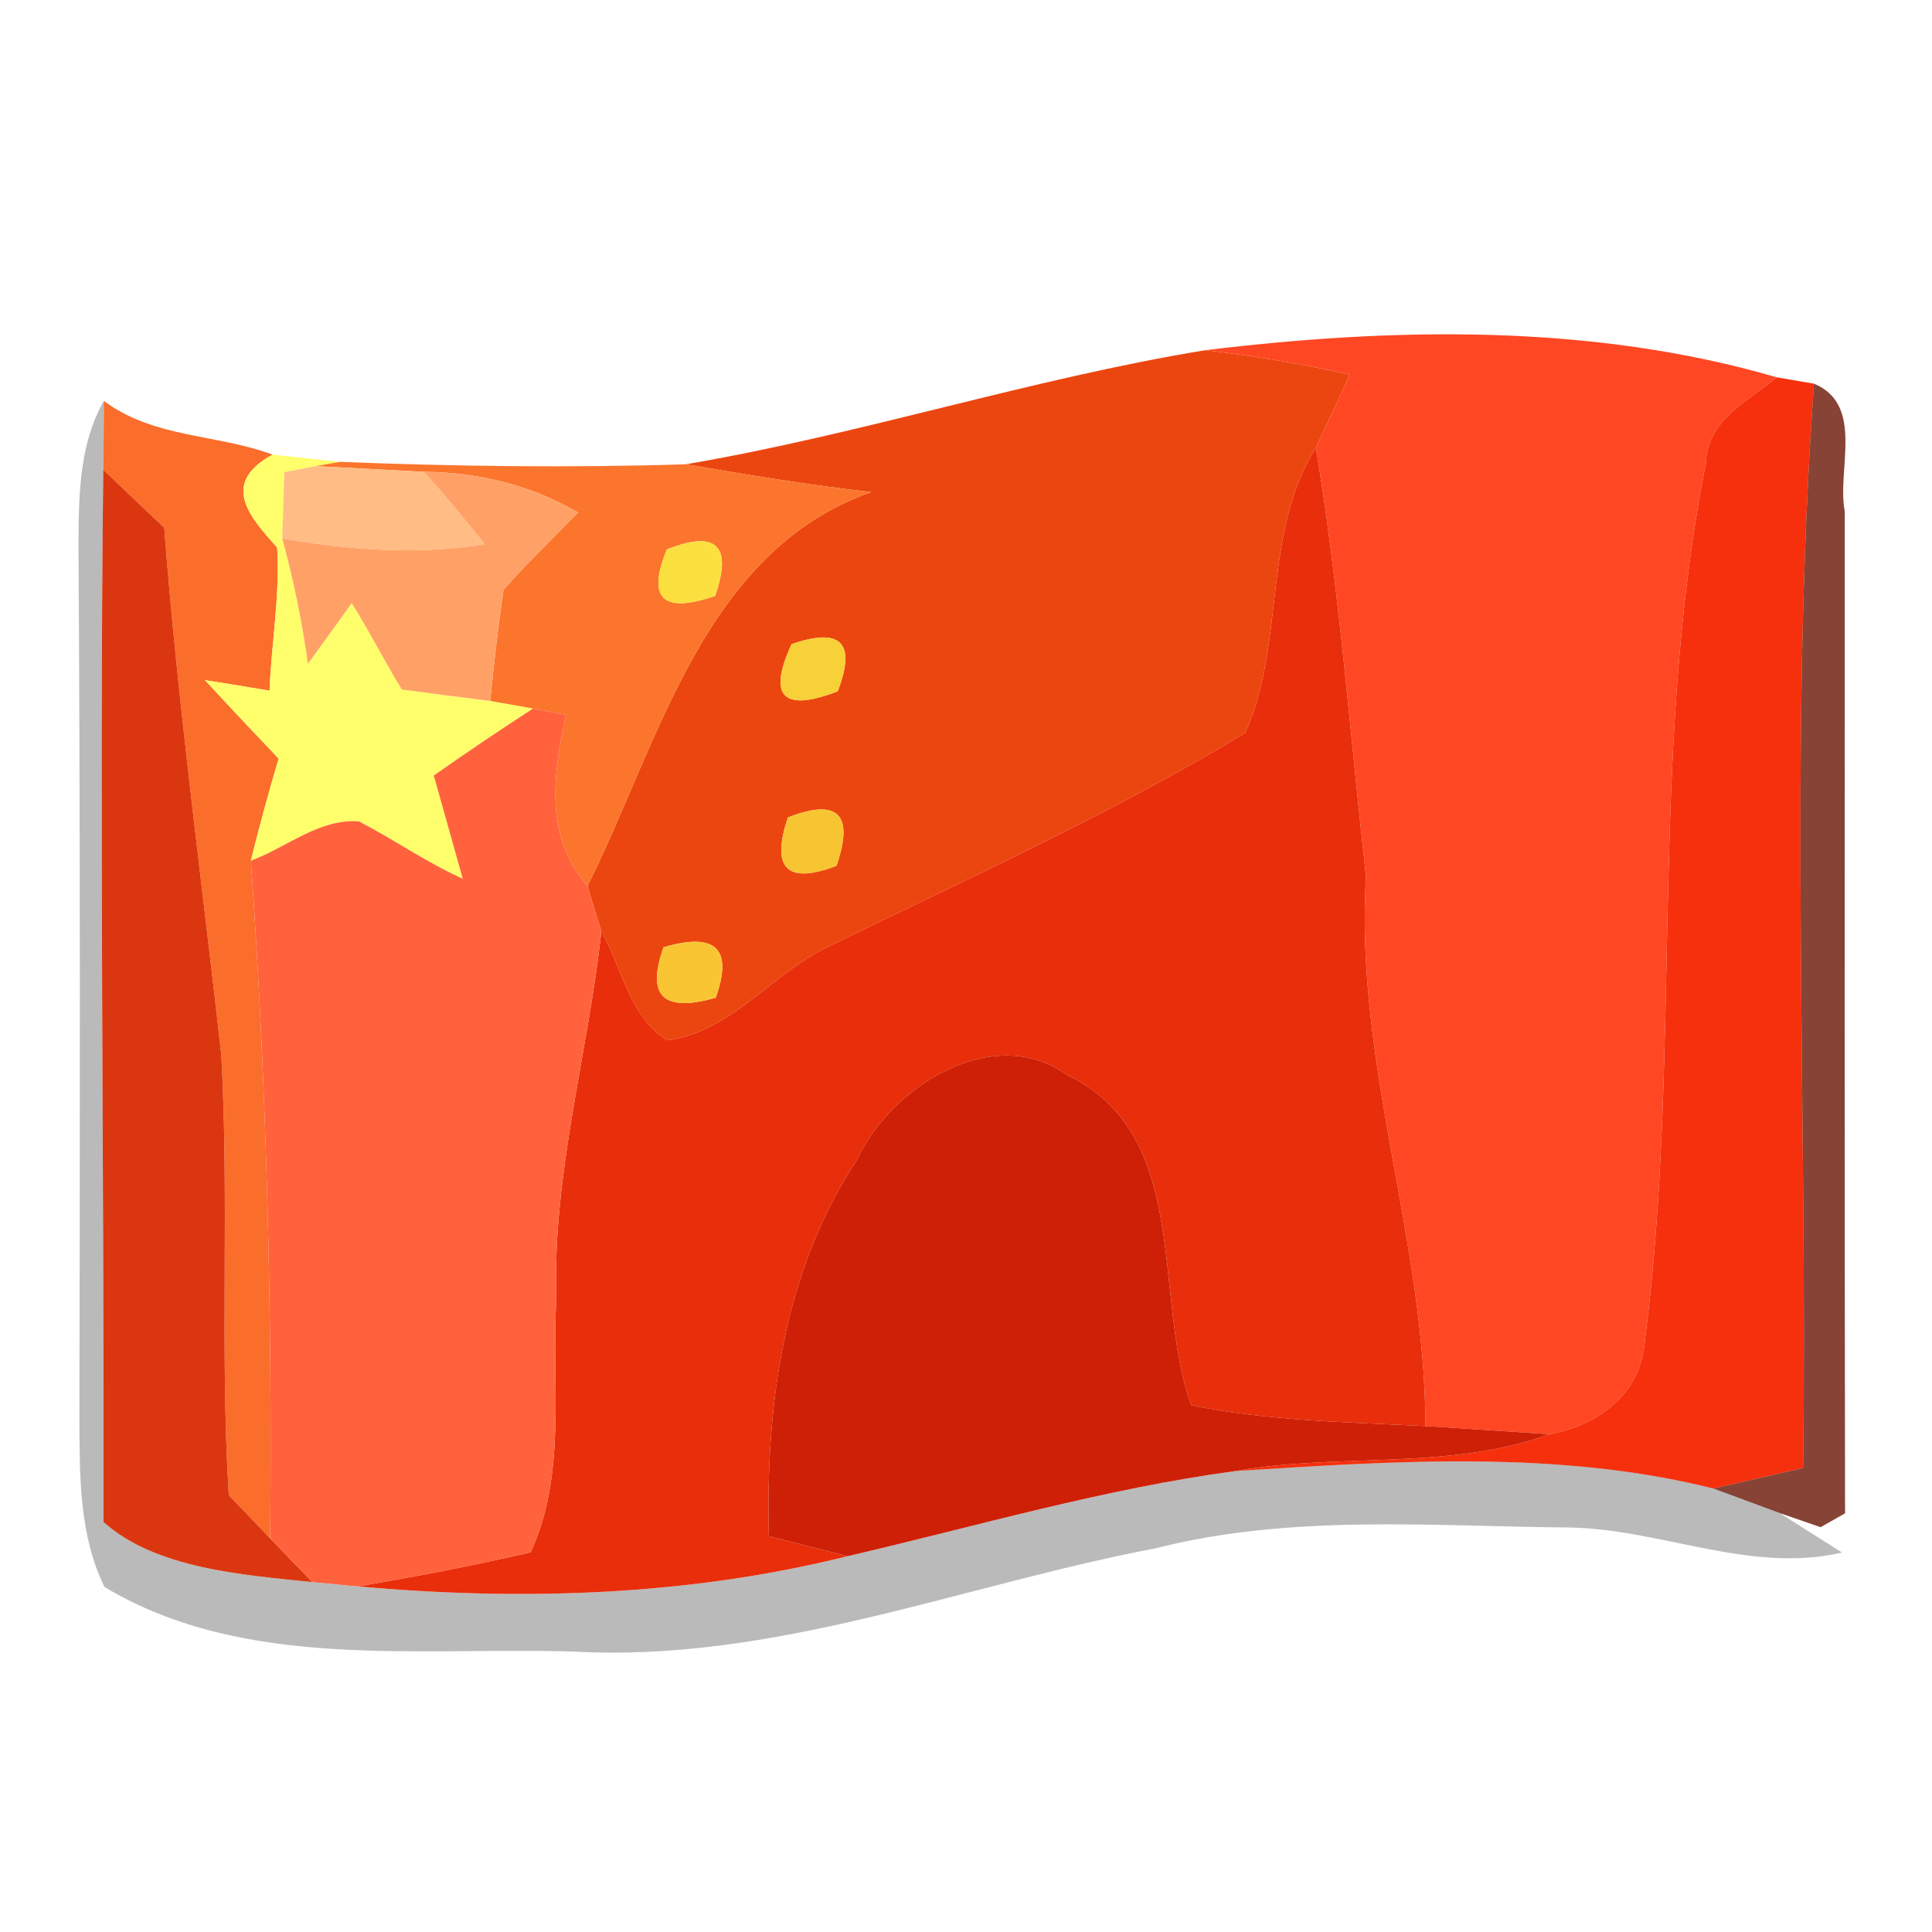 <?xml version="1.0" encoding="UTF-8" ?>
<!DOCTYPE svg PUBLIC "-//W3C//DTD SVG 1.1//EN" "http://www.w3.org/Graphics/SVG/1.1/DTD/svg11.dtd">
<svg width="64pt" height="64pt" viewBox="0 0 64 64" version="1.1" xmlns="http://www.w3.org/2000/svg">
<g id="#ff4724ff">
<path fill="#ff4724" opacity="1.00" d=" M 39.93 11.60 C 46.20 10.84 52.76 10.72 58.86 12.50 C 57.91 13.28 56.54 13.92 56.51 15.35 C 54.60 24.93 55.73 34.77 54.49 44.40 C 54.36 46.18 52.97 47.20 51.33 47.51 C 49.96 47.42 48.59 47.33 47.22 47.24 C 47.21 41.09 44.87 35.21 45.25 29.03 C 44.72 24.30 44.37 19.53 43.59 14.83 C 43.96 14.02 44.36 13.22 44.71 12.41 C 43.13 12.05 41.54 11.79 39.93 11.60 Z" />
</g>
<g id="#ec4610ff">
<path fill="#ec4610" opacity="1.00" d=" M 22.72 15.38 C 28.52 14.39 34.14 12.55 39.93 11.60 C 41.54 11.79 43.13 12.05 44.71 12.41 C 44.36 13.22 43.96 14.02 43.59 14.83 C 41.80 17.69 42.59 21.30 41.25 24.28 C 36.81 26.96 32.05 29.11 27.39 31.38 C 25.55 32.27 24.20 34.20 22.10 34.46 C 20.84 33.67 20.61 32.06 19.92 30.85 C 19.80 30.47 19.57 29.73 19.46 29.35 C 21.83 24.62 23.29 18.26 28.86 16.30 C 26.80 16.07 24.76 15.73 22.72 15.38 M 26.22 21.34 C 25.42 23.08 25.94 23.60 27.75 22.90 C 28.37 21.29 27.86 20.77 26.22 21.34 M 26.10 27.08 C 25.53 28.77 26.07 29.31 27.71 28.68 C 28.30 26.97 27.76 26.43 26.10 27.08 M 21.98 31.38 C 21.40 33.00 21.97 33.55 23.71 33.05 C 24.29 31.42 23.71 30.87 21.98 31.38 Z" />
</g>
<g id="#f6300dff">
<path fill="#f6300d" opacity="1.00" d=" M 56.51 15.35 C 56.54 13.92 57.91 13.28 58.86 12.50 L 60.09 12.71 C 59.24 24.63 59.89 36.67 59.73 48.63 C 58.99 48.80 57.50 49.14 56.76 49.31 C 51.61 48.02 46.17 48.40 40.92 48.73 C 44.37 48.12 47.99 48.72 51.33 47.51 C 52.97 47.20 54.36 46.18 54.49 44.40 C 55.73 34.77 54.60 24.93 56.51 15.35 Z" />
</g>
<g id="#681404cc">
<path fill="#681404" opacity="0.80" d=" M 60.09 12.71 C 61.78 13.41 60.84 15.57 61.11 16.94 C 61.11 28.00 61.10 39.06 61.12 50.13 L 60.31 50.59 L 58.95 50.12 C 58.40 49.92 57.31 49.51 56.76 49.31 C 57.50 49.14 58.99 48.80 59.73 48.63 C 59.89 36.67 59.24 24.63 60.09 12.71 Z" />
</g>
<g id="#00000044">
<path fill="#000000" opacity="0.27" d=" M 2.60 17.97 C 2.61 16.37 2.63 14.70 3.44 13.28 C 3.44 13.85 3.43 14.99 3.42 15.56 C 3.29 27.18 3.45 38.80 3.43 50.42 C 5.16 51.97 8.05 52.17 10.35 52.41 C 10.72 52.44 11.47 52.52 11.85 52.55 C 17.27 53.04 22.79 52.87 28.08 51.55 C 32.34 50.56 36.56 49.32 40.92 48.73 C 46.17 48.40 51.61 48.02 56.76 49.31 C 57.31 49.51 58.40 49.92 58.95 50.12 C 59.47 50.45 60.50 51.10 61.02 51.43 C 57.97 52.14 55.00 50.64 51.96 50.60 C 47.40 50.56 42.75 50.15 38.28 51.29 C 31.86 52.51 25.63 55.08 18.99 54.71 C 13.81 54.55 8.10 55.35 3.46 52.57 C 2.62 50.85 2.64 48.90 2.63 47.04 C 2.65 37.35 2.66 27.66 2.60 17.97 Z" />
</g>
<g id="#fb6d2bff">
<path fill="#fb6d2b" opacity="1.00" d=" M 3.44 13.28 C 5.10 14.52 7.17 14.37 9.03 15.06 C 7.27 16.02 8.28 17.13 9.18 18.14 C 9.28 19.72 8.99 21.30 8.93 22.88 C 8.39 22.79 7.32 22.61 6.79 22.53 C 7.59 23.40 8.41 24.27 9.23 25.13 C 8.90 26.25 8.59 27.37 8.31 28.51 C 8.84 35.98 9.02 43.47 8.95 50.96 C 8.61 50.60 7.92 49.89 7.58 49.53 C 7.28 44.68 7.60 39.79 7.33 34.93 C 6.68 29.12 5.89 23.32 5.44 17.48 C 4.93 17.00 3.92 16.04 3.42 15.56 C 3.43 14.99 3.44 13.85 3.44 13.28 Z" />
</g>
<g id="#feff6bff">
<path fill="#feff6b" opacity="1.00" d=" M 9.03 15.06 C 9.59 15.12 10.70 15.24 11.26 15.30 L 10.46 15.44 L 9.42 15.64 C 9.40 16.19 9.37 17.29 9.35 17.84 C 9.72 19.20 10.01 20.59 10.20 21.99 C 10.56 21.49 11.29 20.49 11.65 19.98 C 12.24 20.91 12.73 21.90 13.31 22.84 C 14.04 22.94 15.51 23.13 16.24 23.22 C 16.60 23.28 17.31 23.41 17.66 23.47 C 16.55 24.19 15.45 24.93 14.37 25.69 C 14.61 26.55 15.09 28.26 15.33 29.11 C 14.13 28.57 13.05 27.81 11.89 27.21 C 10.57 27.11 9.49 28.08 8.31 28.51 C 8.59 27.37 8.90 26.25 9.23 25.13 C 8.41 24.27 7.59 23.40 6.79 22.53 C 7.32 22.61 8.39 22.79 8.93 22.88 C 8.99 21.30 9.28 19.72 9.18 18.14 C 8.28 17.13 7.27 16.02 9.03 15.06 Z" />
</g>
<g id="#fb752cff">
<path fill="#fb752c" opacity="1.00" d=" M 11.26 15.30 C 15.07 15.45 18.91 15.50 22.72 15.38 C 24.76 15.73 26.80 16.07 28.86 16.30 C 23.29 18.26 21.83 24.62 19.46 29.35 C 18.03 27.69 18.32 25.66 18.75 23.68 C 18.47 23.63 17.93 23.52 17.66 23.47 C 17.31 23.41 16.60 23.28 16.24 23.22 C 16.36 21.99 16.50 20.76 16.68 19.54 C 17.46 18.65 18.32 17.83 19.15 16.98 C 17.60 16.07 15.83 15.64 14.04 15.63 C 13.15 15.58 11.36 15.49 10.46 15.44 L 11.26 15.30 M 22.09 18.20 C 21.42 19.83 21.95 20.34 23.69 19.74 C 24.27 18.07 23.73 17.55 22.09 18.20 Z" />
</g>
<g id="#e92e0bff">
<path fill="#e92e0b" opacity="1.00" d=" M 43.59 14.83 C 44.37 19.53 44.72 24.30 45.25 29.03 C 44.87 35.21 47.21 41.09 47.22 47.24 C 44.63 47.11 42.01 47.07 39.46 46.55 C 38.16 42.92 39.49 37.59 35.35 35.61 C 32.90 33.85 29.50 36.00 28.39 38.42 C 25.95 42.10 25.36 46.56 25.47 50.89 C 26.12 51.05 27.43 51.39 28.08 51.55 C 22.79 52.87 17.27 53.04 11.85 52.55 C 13.77 52.23 15.68 51.86 17.58 51.42 C 18.79 48.79 18.26 45.83 18.43 43.03 C 18.29 38.90 19.48 34.92 19.92 30.85 C 20.61 32.06 20.84 33.67 22.10 34.46 C 24.20 34.20 25.55 32.27 27.39 31.38 C 32.05 29.11 36.81 26.96 41.25 24.28 C 42.59 21.30 41.80 17.69 43.59 14.83 Z" />
</g>
<g id="#da3710ff">
<path fill="#da3710" opacity="1.00" d=" M 3.42 15.56 C 3.92 16.04 4.93 17.00 5.44 17.48 C 5.89 23.32 6.68 29.12 7.33 34.93 C 7.60 39.79 7.28 44.68 7.58 49.53 C 7.92 49.89 8.61 50.60 8.95 50.96 C 9.30 51.32 10.00 52.05 10.35 52.41 C 8.05 52.17 5.16 51.97 3.43 50.42 C 3.45 38.80 3.29 27.18 3.42 15.56 Z" />
</g>
<g id="#ffbc84ff">
<path fill="#ffbc84" opacity="1.00" d=" M 9.42 15.64 L 10.46 15.44 C 11.36 15.49 13.15 15.58 14.04 15.63 C 14.74 16.41 15.41 17.21 16.06 18.03 C 13.83 18.39 11.57 18.22 9.35 17.84 C 9.37 17.29 9.40 16.19 9.42 15.64 Z" />
</g>
<g id="#ffa167ff">
<path fill="#ffa167" opacity="1.00" d=" M 14.04 15.63 C 15.83 15.64 17.60 16.07 19.15 16.98 C 18.32 17.83 17.46 18.65 16.68 19.54 C 16.50 20.76 16.36 21.99 16.24 23.22 C 15.51 23.13 14.04 22.94 13.31 22.84 C 12.73 21.90 12.24 20.91 11.65 19.98 C 11.29 20.49 10.56 21.49 10.20 21.99 C 10.01 20.59 9.72 19.20 9.35 17.84 C 11.57 18.22 13.83 18.39 16.06 18.03 C 15.41 17.21 14.74 16.41 14.04 15.63 Z" />
</g>
<g id="#fbe040ff">
<path fill="#fbe040" opacity="1.00" d=" M 22.09 18.20 C 23.73 17.55 24.27 18.07 23.69 19.74 C 21.95 20.34 21.42 19.83 22.09 18.20 Z" />
</g>
<g id="#f8d037ff">
<path fill="#f8d037" opacity="1.00" d=" M 26.22 21.34 C 27.86 20.77 28.37 21.29 27.75 22.90 C 25.94 23.60 25.42 23.08 26.22 21.34 Z" />
</g>
<g id="#ff623dff">
<path fill="#ff623d" opacity="1.00" d=" M 17.66 23.47 C 17.93 23.52 18.47 23.63 18.75 23.68 C 18.32 25.66 18.03 27.69 19.46 29.35 C 19.57 29.73 19.80 30.47 19.92 30.85 C 19.48 34.92 18.29 38.90 18.43 43.03 C 18.26 45.83 18.79 48.79 17.58 51.42 C 15.68 51.86 13.77 52.23 11.85 52.55 C 11.47 52.52 10.72 52.44 10.35 52.41 C 10.00 52.05 9.30 51.32 8.95 50.96 C 9.02 43.47 8.84 35.98 8.31 28.51 C 9.49 28.08 10.57 27.11 11.89 27.21 C 13.05 27.81 14.13 28.57 15.33 29.11 C 15.09 28.26 14.61 26.55 14.37 25.69 C 15.45 24.93 16.55 24.19 17.66 23.47 Z" />
</g>
<g id="#f7c532ff">
<path fill="#f7c532" opacity="1.00" d=" M 26.10 27.08 C 27.76 26.43 28.30 26.97 27.71 28.68 C 26.07 29.31 25.53 28.77 26.10 27.08 Z" />
</g>
<g id="#f9c533ff">
<path fill="#f9c533" opacity="1.00" d=" M 21.98 31.38 C 23.71 30.87 24.29 31.42 23.71 33.05 C 21.97 33.55 21.40 33.00 21.98 31.38 Z" />
</g>
<g id="#ce2007ff">
<path fill="#ce2007" opacity="1.00" d=" M 28.39 38.42 C 29.50 36.00 32.90 33.85 35.35 35.61 C 39.49 37.59 38.16 42.92 39.46 46.55 C 42.01 47.07 44.63 47.11 47.22 47.24 C 48.59 47.33 49.96 47.42 51.33 47.51 C 47.99 48.72 44.37 48.12 40.92 48.73 C 36.56 49.32 32.34 50.56 28.08 51.55 C 27.43 51.39 26.12 51.05 25.47 50.89 C 25.36 46.56 25.95 42.10 28.39 38.42 Z" />
</g>
</svg>
